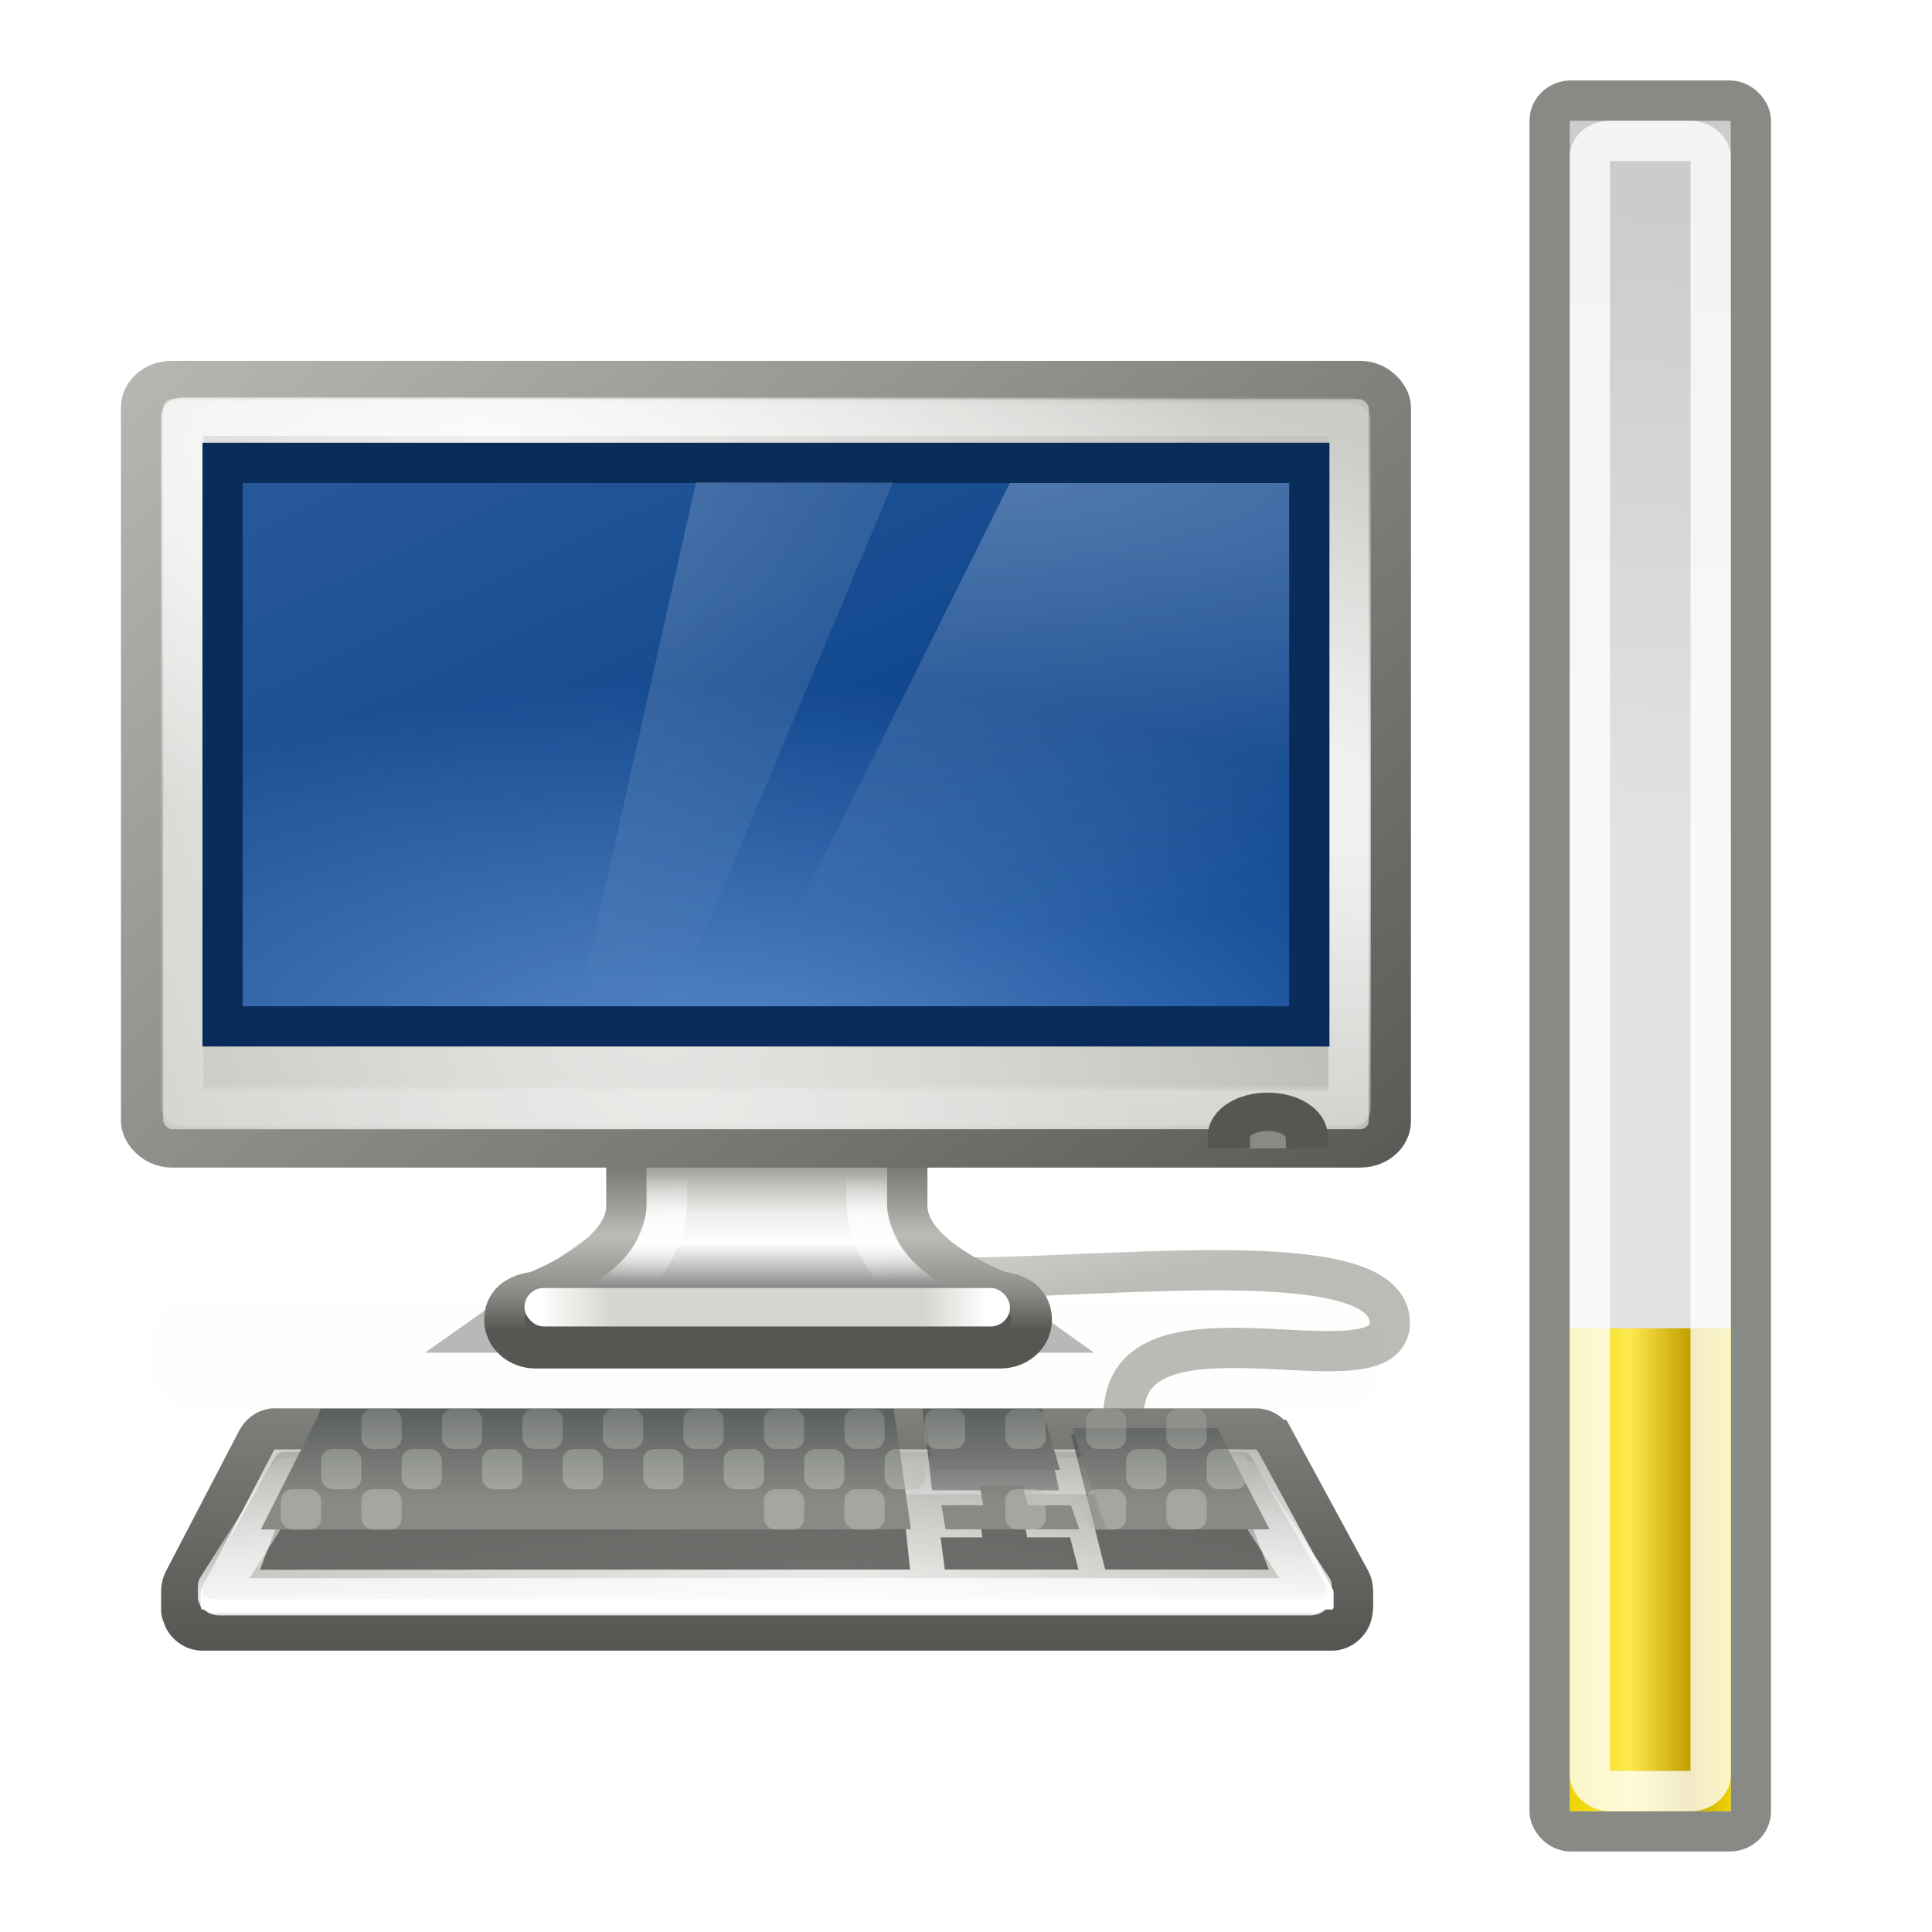 <?xml version="1.0" encoding="UTF-8" standalone="no"?>
<!-- Created with Inkscape (http://www.inkscape.org/) -->

<svg
   xmlns:dc="http://purl.org/dc/elements/1.1/"
   xmlns:cc="http://creativecommons.org/ns#"
   xmlns:rdf="http://www.w3.org/1999/02/22-rdf-syntax-ns#"
   xmlns:svg="http://www.w3.org/2000/svg"
   xmlns="http://www.w3.org/2000/svg"
   xmlns:xlink="http://www.w3.org/1999/xlink"
   xmlns:sodipodi="http://sodipodi.sourceforge.net/DTD/sodipodi-0.dtd"
   xmlns:inkscape="http://www.inkscape.org/namespaces/inkscape"
   width="48"
   height="48"
   id="svg4227"
   version="1.1"
   inkscape:version="0.48.4 r9939"
   sodipodi:docname="xfpm-computer-020.svg">
  <defs
     id="defs4229">
    <linearGradient
       id="linearGradient4304-6">
      <stop
         style="stop-color:#cccccc;stop-opacity:1;"
         offset="0"
         id="stop4306-6" />
      <stop
         style="stop-color:#e2e2e2;stop-opacity:1;"
         offset="1"
         id="stop4308-0" />
    </linearGradient>
    <linearGradient
       y2="20.639"
       x2="37.715"
       y1="5.171"
       x1="38.187"
       gradientTransform="matrix(0.384,0,0,1.004,26.022,1004.351)"
       gradientUnits="userSpaceOnUse"
       id="linearGradient3189"
       xlink:href="#linearGradient4304-6"
       inkscape:collect="always" />
    <linearGradient
       id="linearGradient9056-8-4-5">
      <stop
         id="stop9058-5-1-0"
         offset="0"
         style="stop-color:#edd400;stop-opacity:1" />
      <stop
         style="stop-color:#fce94f;stop-opacity:1"
         offset="0.372"
         id="stop9060-7-0-4" />
      <stop
         style="stop-color:#c4a000;stop-opacity:1"
         offset="0.744"
         id="stop9062-8-4-8" />
      <stop
         id="stop9064-8-7-1"
         offset="1"
         style="stop-color:#edd400;stop-opacity:1" />
    </linearGradient>
    <linearGradient
       y2="1045.862"
       x2="28"
       y1="1045.862"
       x1="26"
       gradientTransform="matrix(2,0,0,2.4,-13,-1466.707)"
       gradientUnits="userSpaceOnUse"
       id="linearGradient3174"
       xlink:href="#linearGradient9056-8-4-5"
       inkscape:collect="always" />
    <linearGradient
       inkscape:collect="always"
       xlink:href="#linearGradient3847"
       id="linearGradient10264"
       gradientUnits="userSpaceOnUse"
       gradientTransform="matrix(0.644,0,0,0.972,113.747,77.282)"
       x1="328.628"
       y1="74.433"
       x2="327.479"
       y2="67.362" />
    <linearGradient
       inkscape:collect="always"
       id="linearGradient3847">
      <stop
         style="stop-color:#babdb6;stop-opacity:1;"
         offset="0"
         id="stop3849" />
      <stop
         style="stop-color:#babdb6;stop-opacity:0;"
         offset="1"
         id="stop3851" />
    </linearGradient>
    <filter
       height="2.339"
       y="-0.669"
       width="1.122"
       x="-0.061"
       id="filter6655-4"
       inkscape:collect="always"
       color-interpolation-filters="sRGB">
      <feGaussianBlur
         id="feGaussianBlur6657-9"
         stdDeviation="1.168"
         inkscape:collect="always" />
    </filter>
    <linearGradient
       inkscape:collect="always"
       xlink:href="#linearGradient4772-4"
       id="linearGradient10094"
       gradientUnits="userSpaceOnUse"
       x1="327.92"
       y1="93.75"
       x2="327.92"
       y2="88.849" />
    <linearGradient
       inkscape:collect="always"
       id="linearGradient4772-4">
      <stop
         style="stop-color:#000000;stop-opacity:1;"
         offset="0"
         id="stop4774-4" />
      <stop
         style="stop-color:#000000;stop-opacity:0;"
         offset="1"
         id="stop4776-0" />
    </linearGradient>
    <filter
       inkscape:collect="always"
       id="filter4768-3"
       x="-0.114"
       width="1.228"
       y="-0.568"
       height="2.135"
       color-interpolation-filters="sRGB">
      <feGaussianBlur
         inkscape:collect="always"
         stdDeviation="0.946"
         id="feGaussianBlur4770-1" />
    </filter>
    <linearGradient
       inkscape:collect="always"
       xlink:href="#linearGradient4693-9"
       id="linearGradient10082"
       gradientUnits="userSpaceOnUse"
       gradientTransform="matrix(0.688,0,0,0.704,99.031,88.958)"
       x1="320.281"
       y1="86.743"
       x2="320.281"
       y2="93.069" />
    <linearGradient
       id="linearGradient4693-9">
      <stop
         id="stop4695-1"
         offset="0"
         style="stop-color:#555753;stop-opacity:1" />
      <stop
         style="stop-color:#babdb6;stop-opacity:1"
         offset="0.301"
         id="stop4701-9" />
      <stop
         id="stop3408-7"
         offset="0.48"
         style="stop-color:#eeeeec;stop-opacity:1" />
      <stop
         style="stop-color:#ffffff;stop-opacity:1"
         offset="0.643"
         id="stop4699-7" />
      <stop
         id="stop4697-0"
         offset="1"
         style="stop-color:#555753;stop-opacity:1" />
    </linearGradient>
    <linearGradient
       inkscape:collect="always"
       xlink:href="#linearGradient2712-6"
       id="linearGradient10084"
       gradientUnits="userSpaceOnUse"
       gradientTransform="matrix(0.688,0,0,0.704,99.031,88.958)"
       x1="325.812"
       y1="86.909"
       x2="325.812"
       y2="93.876" />
    <linearGradient
       id="linearGradient2712-6">
      <stop
         id="stop2714-7"
         offset="0"
         style="stop-color:#555753;stop-opacity:1" />
      <stop
         style="stop-color:#babdb6;stop-opacity:1"
         offset="0.52"
         id="stop2716-2" />
      <stop
         id="stop2718-8"
         offset="0.817"
         style="stop-color:#888a85;stop-opacity:1" />
      <stop
         id="stop2720-6"
         offset="1"
         style="stop-color:#555753;stop-opacity:1" />
    </linearGradient>
    <radialGradient
       inkscape:collect="always"
       xlink:href="#linearGradient4713-4"
       id="radialGradient10086"
       gradientUnits="userSpaceOnUse"
       gradientTransform="matrix(1.274,1.1189841e-8,0,0.158,-88.512,138.061)"
       cx="320.031"
       cy="91.506"
       fx="320.031"
       fy="91.506"
       r="8.438" />
    <linearGradient
       inkscape:collect="always"
       id="linearGradient4713-4">
      <stop
         style="stop-color:#ffffff;stop-opacity:1;"
         offset="0"
         id="stop4715-2" />
      <stop
         style="stop-color:#ffffff;stop-opacity:0;"
         offset="1"
         id="stop4717-2" />
    </linearGradient>
    <linearGradient
       inkscape:collect="always"
       xlink:href="#linearGradient2715-4"
       id="linearGradient10088"
       gradientUnits="userSpaceOnUse"
       gradientTransform="matrix(0.67,0,0,0.956,104.587,65.046)"
       x1="311.625"
       y1="93.5"
       x2="328.25"
       y2="93.5" />
    <linearGradient
       id="linearGradient2715-4">
      <stop
         id="stop2717-6"
         offset="0"
         style="stop-color:#ffffff;stop-opacity:1;" />
      <stop
         style="stop-color:#d3d7cf;stop-opacity:1"
         offset="0.162"
         id="stop2719-9" />
      <stop
         id="stop2721-4"
         offset="0.856"
         style="stop-color:#d3d7cf;stop-opacity:1" />
      <stop
         id="stop2723-6"
         offset="1"
         style="stop-color:#ffffff;stop-opacity:1" />
    </linearGradient>
    <radialGradient
       inkscape:collect="always"
       xlink:href="#linearGradient4654-4"
       id="radialGradient10076"
       gradientUnits="userSpaceOnUse"
       gradientTransform="matrix(0.776,2.944,-0.74,0.202,114.423,-805.602)"
       cx="314.31"
       cy="61.655"
       fx="314.31"
       fy="61.655"
       r="23" />
    <linearGradient
       inkscape:collect="always"
       id="linearGradient4654-4">
      <stop
         style="stop-color:#eeeeec;stop-opacity:1"
         offset="0"
         id="stop4656-5" />
      <stop
         style="stop-color:#babdb6;stop-opacity:1"
         offset="1"
         id="stop4658-2" />
    </linearGradient>
    <linearGradient
       inkscape:collect="always"
       xlink:href="#linearGradient5538-5"
       id="linearGradient10078"
       gradientUnits="userSpaceOnUse"
       gradientTransform="matrix(0.689,0,0,0.7,98.556,90.315)"
       x1="333.25"
       y1="97"
       x2="293"
       y2="54.018" />
    <linearGradient
       id="linearGradient5538-5"
       inkscape:collect="always">
      <stop
         id="stop5540-8"
         offset="0"
         style="stop-color:#555753;stop-opacity:1;" />
      <stop
         id="stop5542-7"
         offset="1"
         style="stop-color:#babdb6;stop-opacity:1" />
    </linearGradient>
    <radialGradient
       inkscape:collect="always"
       xlink:href="#linearGradient4646-4"
       id="radialGradient10080"
       gradientUnits="userSpaceOnUse"
       gradientTransform="matrix(-2.084,-0.717,0.144,-0.422,965.518,393.216)"
       cx="314.369"
       cy="75.284"
       fx="314.369"
       fy="75.284"
       r="22" />
    <linearGradient
       inkscape:collect="always"
       id="linearGradient4646-4">
      <stop
         style="stop-color:#ffffff;stop-opacity:1;"
         offset="0"
         id="stop4648-4" />
      <stop
         style="stop-color:#ffffff;stop-opacity:0.1"
         offset="1"
         id="stop4650-3" />
    </linearGradient>
    <radialGradient
       inkscape:collect="always"
       xlink:href="#linearGradient12756-9-6"
       id="radialGradient12926"
       gradientUnits="userSpaceOnUse"
       gradientTransform="matrix(1.177,0,0,0.514,275.591,108.185)"
       cx="35.982"
       cy="74.955"
       fx="35.982"
       fy="74.955"
       r="19" />
    <linearGradient
       id="linearGradient12756-9-6">
      <stop
         style="stop-color:#5789ca;stop-opacity:1"
         offset="0"
         id="stop12758-0-9" />
      <stop
         style="stop-color:#023c88;stop-opacity:1"
         offset="1"
         id="stop12760-5-4" />
    </linearGradient>
    <linearGradient
       inkscape:collect="always"
       xlink:href="#linearGradient5687-4"
       id="linearGradient2820"
       gradientUnits="userSpaceOnUse"
       gradientTransform="matrix(0.125,0,0,0.105,300.5,124.452)"
       x1="88"
       y1="44.5"
       x2="178"
       y2="202.5" />
    <linearGradient
       inkscape:collect="always"
       id="linearGradient5687-4">
      <stop
         style="stop-color:#ffffff;stop-opacity:1;"
         offset="0"
         id="stop5689-7" />
      <stop
         style="stop-color:#ffffff;stop-opacity:0;"
         offset="1"
         id="stop5691-6" />
    </linearGradient>
    <radialGradient
       inkscape:collect="always"
       xlink:href="#linearGradient4788-6"
       id="radialGradient2822"
       gradientUnits="userSpaceOnUse"
       gradientTransform="matrix(3.654,3.5088616e-8,0,0.869,-871.678,81.613)"
       cx="327.5"
       cy="58"
       fx="327.5"
       fy="58"
       r="12.5" />
    <linearGradient
       inkscape:collect="always"
       id="linearGradient4788-6">
      <stop
         style="stop-color:#ffffff;stop-opacity:1;"
         offset="0"
         id="stop4790-1" />
      <stop
         style="stop-color:#ffffff;stop-opacity:0;"
         offset="1"
         id="stop4792-63" />
    </linearGradient>
    <radialGradient
       inkscape:collect="always"
       xlink:href="#linearGradient4788-7-8"
       id="radialGradient2824"
       gradientUnits="userSpaceOnUse"
       gradientTransform="matrix(-1.489,6.543068e-7,0.063,-1.061,793.032,193.52)"
       cx="326.021"
       cy="58"
       fx="326.021"
       fy="58"
       r="12.5" />
    <linearGradient
       inkscape:collect="always"
       id="linearGradient4788-7-8">
      <stop
         style="stop-color:#ffffff;stop-opacity:1;"
         offset="0"
         id="stop4790-8-8" />
      <stop
         style="stop-color:#ffffff;stop-opacity:0;"
         offset="1"
         id="stop4792-6-9" />
    </linearGradient>
    <linearGradient
       inkscape:collect="always"
       xlink:href="#linearGradient2740"
       id="linearGradient10391"
       gradientUnits="userSpaceOnUse"
       x1="147.5"
       y1="353.404"
       x2="145.437"
       y2="404.662" />
    <linearGradient
       id="linearGradient2740">
      <stop
         style="stop-color:#888a85;stop-opacity:1"
         offset="0"
         id="stop2742" />
      <stop
         style="stop-color:#888a85;stop-opacity:0;"
         offset="1"
         id="stop2744" />
    </linearGradient>
    <linearGradient
       inkscape:collect="always"
       xlink:href="#linearGradient4538"
       id="linearGradient10393"
       gradientUnits="userSpaceOnUse"
       x1="110.532"
       y1="416.369"
       x2="110.532"
       y2="360.967" />
    <linearGradient
       id="linearGradient4538">
      <stop
         style="stop-color:#555753;stop-opacity:1;"
         offset="0"
         id="stop4540" />
      <stop
         style="stop-color:#888a85;stop-opacity:1"
         offset="1"
         id="stop4542" />
    </linearGradient>
    <clipPath
       clipPathUnits="userSpaceOnUse"
       id="clipPath3519">
      <path
         inkscape:connector-curvature="0"
         sodipodi:nodetypes="cccsccccsccsscsccccc"
         id="path3521"
         d="m 49.053,377.918 c -0.711,0.073 -1.34,0.492 -1.68,1.12 l -14.28,26.383 c -0.172,0.324 -0.255,0.673 -0.249,1.027 1.72e-4,0.011 -3.28e-4,0.021 0,0.031 l 0,2.987 0,0.311 0.062,0 c 0.045,0.26 0.109,0.513 0.249,0.747 0.388,0.649 1.08,1.054 1.836,1.058 l 220.863,0 c 0.765,0.002 1.477,-0.399 1.867,-1.058 0.137,-0.232 0.206,-0.489 0.249,-0.747 0.049,-0.291 0.062,-0.871 0.062,-0.871 l 0,-2.084 c 0,-0.492 -0.035,-0.987 -0.28,-1.431 L 242.911,379.007 c -0.389,-0.68 -1.115,-1.097 -1.898,-1.089 l -191.742,0 c -0.073,-0.004 -0.145,-0.004 -0.218,0 z"
         style="fill:#000000;fill-opacity:1;stroke:none;display:inline;enable-background:new" />
    </clipPath>
    <radialGradient
       inkscape:collect="always"
       xlink:href="#linearGradient2748"
       id="radialGradient10395"
       gradientUnits="userSpaceOnUse"
       gradientTransform="matrix(-0.995,-1.723,1.125,-0.65,7.412,817.829)"
       cx="139.852"
       cy="260.935"
       fx="139.852"
       fy="260.935"
       r="112.594" />
    <linearGradient
       inkscape:collect="always"
       id="linearGradient2748">
      <stop
         style="stop-color:#eeeeec;stop-opacity:1"
         offset="0"
         id="stop2750" />
      <stop
         style="stop-color:#babdb6;stop-opacity:1"
         offset="1"
         id="stop2752" />
    </linearGradient>
    <filter
       inkscape:collect="always"
       id="filter3523"
       x="-0.006"
       width="1.012"
       y="-0.366"
       height="1.733"
       color-interpolation-filters="sRGB">
      <feGaussianBlur
         inkscape:collect="always"
         stdDeviation="0.572"
         id="feGaussianBlur3525" />
    </filter>
    <linearGradient
       inkscape:collect="always"
       xlink:href="#linearGradient2740"
       id="linearGradient10397"
       gradientUnits="userSpaceOnUse"
       x1="147.5"
       y1="353.404"
       x2="145.437"
       y2="404.662" />
    <linearGradient
       inkscape:collect="always"
       xlink:href="#linearGradient3833"
       id="linearGradient10399"
       gradientUnits="userSpaceOnUse"
       x1="178.917"
       y1="409.985"
       x2="178.917"
       y2="371.447" />
    <linearGradient
       inkscape:collect="always"
       id="linearGradient3833">
      <stop
         style="stop-color:#ffffff;stop-opacity:1;"
         offset="0"
         id="stop3835" />
      <stop
         style="stop-color:#ffffff;stop-opacity:0;"
         offset="1"
         id="stop3837" />
    </linearGradient>
    <linearGradient
       inkscape:collect="always"
       xlink:href="#linearGradient4574"
       id="linearGradient10401"
       gradientUnits="userSpaceOnUse"
       gradientTransform="matrix(0.597,0,0,0.6,178.035,99.8)"
       x1="316.183"
       y1="83.225"
       x2="316.183"
       y2="90.82" />
    <linearGradient
       inkscape:collect="always"
       id="linearGradient4574">
      <stop
         style="stop-color:#2e3436;stop-opacity:1"
         offset="0"
         id="stop4576" />
      <stop
         style="stop-color:#888a85;stop-opacity:1"
         offset="1"
         id="stop4578" />
    </linearGradient>
    <linearGradient
       inkscape:collect="always"
       xlink:href="#linearGradient6481"
       id="linearGradient10459"
       gradientUnits="userSpaceOnUse"
       x1="319.5"
       y1="150.005"
       x2="319.5"
       y2="146.204" />
    <linearGradient
       inkscape:collect="always"
       id="linearGradient6481">
      <stop
         style="stop-color:#babdb6;stop-opacity:1;"
         offset="0"
         id="stop6483" />
      <stop
         style="stop-color:#babdb6;stop-opacity:0;"
         offset="1"
         id="stop6485" />
    </linearGradient>
    <linearGradient
       inkscape:collect="always"
       xlink:href="#linearGradient6481"
       id="linearGradient10403"
       gradientUnits="userSpaceOnUse"
       x1="319.5"
       y1="150.005"
       x2="319.5"
       y2="146.204" />
    <linearGradient
       inkscape:collect="always"
       xlink:href="#linearGradient6481"
       id="linearGradient10405"
       gradientUnits="userSpaceOnUse"
       x1="319.5"
       y1="150.005"
       x2="319.5"
       y2="146.204" />
    <linearGradient
       inkscape:collect="always"
       xlink:href="#linearGradient6481"
       id="linearGradient10407"
       gradientUnits="userSpaceOnUse"
       x1="319.5"
       y1="150.005"
       x2="319.5"
       y2="146.204" />
    <linearGradient
       inkscape:collect="always"
       xlink:href="#linearGradient6481"
       id="linearGradient10409"
       gradientUnits="userSpaceOnUse"
       x1="319.5"
       y1="150.005"
       x2="319.5"
       y2="146.204" />
    <linearGradient
       inkscape:collect="always"
       xlink:href="#linearGradient6481"
       id="linearGradient10411"
       gradientUnits="userSpaceOnUse"
       x1="319.5"
       y1="150.005"
       x2="319.5"
       y2="146.204" />
    <linearGradient
       inkscape:collect="always"
       xlink:href="#linearGradient6481"
       id="linearGradient10413"
       gradientUnits="userSpaceOnUse"
       x1="319.5"
       y1="150.005"
       x2="319.5"
       y2="146.204" />
    <linearGradient
       inkscape:collect="always"
       xlink:href="#linearGradient6481"
       id="linearGradient10415"
       gradientUnits="userSpaceOnUse"
       x1="319.5"
       y1="150.005"
       x2="319.5"
       y2="146.204" />
    <linearGradient
       inkscape:collect="always"
       xlink:href="#linearGradient6481"
       id="linearGradient10417"
       gradientUnits="userSpaceOnUse"
       x1="319.5"
       y1="150.005"
       x2="319.5"
       y2="146.204" />
    <linearGradient
       inkscape:collect="always"
       xlink:href="#linearGradient6481"
       id="linearGradient10419"
       gradientUnits="userSpaceOnUse"
       x1="319.5"
       y1="150.005"
       x2="319.5"
       y2="146.204" />
    <linearGradient
       inkscape:collect="always"
       xlink:href="#linearGradient6481"
       id="linearGradient10421"
       gradientUnits="userSpaceOnUse"
       x1="319.5"
       y1="150.005"
       x2="319.5"
       y2="146.204" />
    <linearGradient
       inkscape:collect="always"
       xlink:href="#linearGradient6481"
       id="linearGradient10423"
       gradientUnits="userSpaceOnUse"
       x1="319.5"
       y1="150.005"
       x2="319.5"
       y2="146.204" />
    <linearGradient
       inkscape:collect="always"
       xlink:href="#linearGradient6481"
       id="linearGradient10425"
       gradientUnits="userSpaceOnUse"
       x1="319.5"
       y1="150.005"
       x2="319.5"
       y2="146.204" />
    <linearGradient
       inkscape:collect="always"
       xlink:href="#linearGradient6481"
       id="linearGradient10427"
       gradientUnits="userSpaceOnUse"
       x1="319.5"
       y1="150.005"
       x2="319.5"
       y2="146.204" />
    <linearGradient
       inkscape:collect="always"
       xlink:href="#linearGradient6481"
       id="linearGradient10429"
       gradientUnits="userSpaceOnUse"
       x1="319.5"
       y1="150.005"
       x2="319.5"
       y2="146.204" />
    <linearGradient
       inkscape:collect="always"
       xlink:href="#linearGradient6481"
       id="linearGradient10431"
       gradientUnits="userSpaceOnUse"
       x1="319.5"
       y1="150.005"
       x2="319.5"
       y2="146.204" />
    <linearGradient
       inkscape:collect="always"
       xlink:href="#linearGradient6481"
       id="linearGradient10433"
       gradientUnits="userSpaceOnUse"
       x1="319.5"
       y1="150.005"
       x2="319.5"
       y2="146.204" />
    <linearGradient
       inkscape:collect="always"
       xlink:href="#linearGradient6481"
       id="linearGradient10435"
       gradientUnits="userSpaceOnUse"
       x1="319.5"
       y1="150.005"
       x2="319.5"
       y2="146.204" />
    <linearGradient
       inkscape:collect="always"
       xlink:href="#linearGradient6481"
       id="linearGradient10437"
       gradientUnits="userSpaceOnUse"
       x1="319.5"
       y1="150.005"
       x2="319.5"
       y2="146.204" />
    <linearGradient
       inkscape:collect="always"
       xlink:href="#linearGradient6481"
       id="linearGradient10439"
       gradientUnits="userSpaceOnUse"
       x1="319.5"
       y1="150.005"
       x2="319.5"
       y2="146.204" />
    <linearGradient
       inkscape:collect="always"
       xlink:href="#linearGradient6481"
       id="linearGradient10441"
       gradientUnits="userSpaceOnUse"
       x1="319.5"
       y1="150.005"
       x2="319.5"
       y2="146.204" />
    <linearGradient
       inkscape:collect="always"
       xlink:href="#linearGradient6481"
       id="linearGradient10443"
       gradientUnits="userSpaceOnUse"
       x1="319.5"
       y1="150.005"
       x2="319.5"
       y2="146.204" />
    <linearGradient
       inkscape:collect="always"
       xlink:href="#linearGradient6481"
       id="linearGradient10445"
       gradientUnits="userSpaceOnUse"
       x1="319.5"
       y1="150.005"
       x2="319.5"
       y2="146.204" />
    <linearGradient
       inkscape:collect="always"
       xlink:href="#linearGradient6481"
       id="linearGradient10447"
       gradientUnits="userSpaceOnUse"
       x1="319.5"
       y1="150.005"
       x2="319.5"
       y2="146.204" />
    <linearGradient
       inkscape:collect="always"
       xlink:href="#linearGradient6481"
       id="linearGradient10449"
       gradientUnits="userSpaceOnUse"
       x1="319.5"
       y1="150.005"
       x2="319.5"
       y2="146.204" />
    <linearGradient
       inkscape:collect="always"
       xlink:href="#linearGradient6481"
       id="linearGradient10451"
       gradientUnits="userSpaceOnUse"
       x1="319.5"
       y1="150.005"
       x2="319.5"
       y2="146.204" />
    <linearGradient
       inkscape:collect="always"
       xlink:href="#linearGradient6481"
       id="linearGradient10453"
       gradientUnits="userSpaceOnUse"
       x1="319.5"
       y1="150.005"
       x2="319.5"
       y2="146.204" />
    <linearGradient
       inkscape:collect="always"
       xlink:href="#linearGradient6481"
       id="linearGradient10455"
       gradientUnits="userSpaceOnUse"
       x1="319.5"
       y1="150.005"
       x2="319.5"
       y2="146.204" />
    <linearGradient
       inkscape:collect="always"
       xlink:href="#linearGradient6481"
       id="linearGradient10457"
       gradientUnits="userSpaceOnUse"
       x1="319.5"
       y1="150.005"
       x2="319.5"
       y2="146.204" />
  </defs>
  <sodipodi:namedview
     id="base"
     pagecolor="#ffffff"
     bordercolor="#666666"
     borderopacity="1.0"
     inkscape:pageopacity="0.0"
     inkscape:pageshadow="2"
     inkscape:zoom="11.2"
     inkscape:cx="20.080853"
     inkscape:cy="33.016755"
     inkscape:document-units="px"
     inkscape:current-layer="layer1"
     showgrid="true"
     inkscape:window-width="1530"
     inkscape:window-height="1171"
     inkscape:window-x="457"
     inkscape:window-y="25"
     inkscape:window-maximized="0">
    <inkscape:grid
       type="xygrid"
       id="grid3061"
       empspacing="5"
       visible="true"
       enabled="true"
       snapvisiblegridlinesonly="true" />
  </sodipodi:namedview>
  <g
     inkscape:label="Layer 1"
     inkscape:groupmode="layer"
     id="layer1"
     transform="translate(0,-1004.362)">
    <rect
       style="color:#000000;fill:url(#linearGradient3189);fill-opacity:1;fill-rule:evenodd;stroke:#888a85;stroke-width:1;stroke-linecap:butt;stroke-linejoin:round;stroke-miterlimit:4;stroke-opacity:1;stroke-dasharray:none;stroke-dashoffset:0;marker:none;visibility:visible;display:inline;overflow:visible"
       id="rect4302"
       width="5"
       height="43"
       x="38.5"
       y="1006.862"
       rx="0.525"
       ry="0.5" />
    <rect
       style="fill:url(#linearGradient3174);fill-opacity:1;stroke:none"
       id="rect4516-6"
       width="4"
       height="12"
       x="39"
       y="1037.362" />
    <rect
       ry="0.395"
       rx="0.5"
       y="1007.862"
       x="39.5"
       height="41"
       width="3"
       id="rect4312"
       style="opacity:0.78;color:#000000;fill:none;stroke:#ffffff;stroke-width:1;stroke-linecap:butt;stroke-linejoin:round;stroke-miterlimit:4;stroke-opacity:1;stroke-dasharray:none;stroke-dashoffset:0;marker:none;visibility:visible;display:inline;overflow:visible" />
    <g
       transform="translate(-299.97,887.362)"
       style="display:inline;enable-background:new"
       id="g9691">
      <path
         sodipodi:nodetypes="csss"
         id="path4941"
         d="m 329.564,156.5 c 0,0 -2.117,-2.757 -1.623,-4.796 0.602,-2.482 6.559,-0.089 6.559,-1.837 0,-2.806 -13.451,0.082 -13.794,-1.837"
         style="fill:none;stroke:url(#linearGradient10264);stroke-width:1;stroke-linecap:butt;stroke-linejoin:miter;stroke-miterlimit:4;stroke-opacity:1;stroke-dasharray:none;display:inline;enable-background:new"
         inkscape:connector-curvature="0" />
      <g
         id="g10096"
         style="display:inline;enable-background:new">
        <g
           id="g2831"
           transform="translate(0,-5)">
          <rect
             style="opacity:0.06;fill:#2e3436;fill-opacity:1;fill-rule:nonzero;stroke:none;stroke-width:1;marker:none;visibility:visible;display:inline;overflow:visible;filter:url(#filter6655-4);enable-background:accumulate"
             id="rect2678"
             width="46"
             height="4.188"
             x="297"
             y="90.812"
             rx="1.581"
             ry="1.439"
             transform="matrix(0.665,0,0,0.657,106.205,94.631)" />
          <path
             transform="matrix(0.894,0,0,0.859,32.831,74.003)"
             sodipodi:nodetypes="ccccc"
             id="path2680"
             d="m 316.057,91 7.776,0 5.384,4 -18.592,0 5.432,-4 z"
             style="opacity:0.526;fill:url(#linearGradient10094);fill-opacity:1;stroke:none;filter:url(#filter4768-3)"
             inkscape:connector-curvature="0" />
        </g>
        <g
           id="g2826"
           transform="translate(0,-5)">
          <path
             sodipodi:nodetypes="cccsccscccc"
             id="path2682"
             d="m 315.531,147.05 c 0,0 0,4.929 0,4.929 -0.015,1.269 -2.258,2.112 -2.258,2.112 -0.517,0.062 -0.773,0.314 -0.773,0.704 0,0.39 0.348,0.704 0.773,0.704 l 11.559,0 c 0.426,0 0.773,-0.314 0.773,-0.704 0,-0.39 -0.257,-0.642 -0.773,-0.704 0,0 -2.305,-0.844 -2.32,-2.112 0,0 0,-4.929 0,-4.929 l -6.98,0 z"
             style="fill:url(#linearGradient10082);fill-opacity:1;stroke:url(#linearGradient10084);stroke-width:1;stroke-linecap:round;stroke-linejoin:round;stroke-miterlimit:4;stroke-opacity:1;stroke-dasharray:none;stroke-dashoffset:0.5;display:inline;enable-background:new"
             inkscape:connector-curvature="0" />
          <path
             sodipodi:nodetypes="ccccccc"
             id="path2692"
             d="m 316.543,147.781 c 0,1.051 0,4.082 0,4.082 0,0.857 -0.718,2.713 -2.947,2.707 l 10.914,0 c -2.247,0 -3.01,-1.847 -3.01,-2.707 0,0 0,-3.031 0,-4.082 l -4.957,0 z"
             style="fill:none;stroke:url(#radialGradient10086);stroke-width:1;stroke-linecap:round;stroke-linejoin:round;stroke-miterlimit:4;stroke-opacity:1;stroke-dashoffset:0.5;display:inline;enable-background:new"
             inkscape:connector-curvature="0" />
          <rect
             ry="0.478"
             rx="0.478"
             y="154"
             x="313"
             height="0.956"
             width="12.062"
             id="rect2694"
             style="fill:url(#linearGradient10088);fill-opacity:1;stroke:none;display:inline;enable-background:new" />
        </g>
        <g
           id="g2840"
           transform="matrix(1,0,0,0.909,0,9.636)">
          <g
             id="g2835">
            <rect
               style="fill:url(#radialGradient10076);fill-opacity:1;stroke:url(#linearGradient10078);stroke-width:1.049;stroke-linecap:round;stroke-linejoin:round;stroke-miterlimit:4;stroke-opacity:1;stroke-dasharray:none;stroke-dashoffset:0.5"
               id="rect2686"
               width="31"
               height="21"
               x="303.5"
               y="128.5"
               rx="0.732"
               ry="0.744" />
            <rect
               style="fill:none;stroke:url(#radialGradient10080);stroke-width:1.049;stroke-linecap:round;stroke-linejoin:round;stroke-miterlimit:4;stroke-opacity:1;stroke-dasharray:none;stroke-dashoffset:0.5;display:inline;enable-background:new"
               id="rect2690"
               width="29"
               height="18.938"
               x="304.5"
               y="129.5"
               rx="0"
               ry="0" />
            <rect
               style="opacity:0.15;fill:none;stroke:#ffffff;stroke-width:1.049;stroke-linecap:round;stroke-linejoin:round;stroke-miterlimit:4;stroke-opacity:1;stroke-dasharray:none;stroke-dashoffset:0.5;display:inline;enable-background:new"
               id="rect2698"
               width="29"
               height="18.7"
               x="304.5"
               y="129.65"
               rx="0"
               ry="0" />
          </g>
          <path
             sodipodi:nodetypes="cscss"
             id="path2700"
             d="m 330.505,149.5 c 0,0 -0.005,-0.335 -0.005,-0.335 0,-0.369 0.431,-0.665 0.967,-0.665 0.535,0 0.967,0.297 0.967,0.665 0,0 0.015,0.332 0.015,0.332"
             style="fill:#888a85;fill-opacity:1;stroke:#555753;stroke-width:1.049;stroke-linecap:butt;stroke-linejoin:round;stroke-miterlimit:4;stroke-opacity:1;stroke-dashoffset:0.5"
             inkscape:connector-curvature="0" />
        </g>
        <g
           id="g2811"
           transform="translate(0,-3)">
          <rect
             style="color:#000000;fill:url(#radialGradient12926);fill-opacity:1;fill-rule:evenodd;stroke:#092c5a;stroke-width:1px;stroke-linecap:butt;stroke-linejoin:miter;stroke-opacity:1;marker:none;visibility:visible;display:inline;overflow:visible;enable-background:new"
             id="rect2688"
             width="27"
             height="14"
             x="305.5"
             y="131.5" />
          <rect
             y="132"
             x="306"
             height="13"
             width="26"
             id="rect3470"
             style="opacity:0.15;fill:url(#linearGradient2820);fill-opacity:1;fill-rule:evenodd;stroke:none;display:inline;enable-background:new" />
          <g
             id="g2807">
            <path
               style="opacity:0.245;fill:url(#radialGradient2822);fill-opacity:1;stroke:none"
               d="m 325.06,132 6.94,0 0,13.706 -13.767,0 L 325.06,132 z"
               id="path2696"
               sodipodi:nodetypes="ccccc"
               inkscape:connector-curvature="0" />
            <path
               sodipodi:nodetypes="ccccc"
               id="path10735"
               d="m 317.264,131.979 4.896,0 -5.297,12.646 -2.407,-0.142 2.808,-12.504 z"
               style="opacity:0.245;fill:url(#radialGradient2824);fill-opacity:1;stroke:none;display:inline;enable-background:new"
               inkscape:connector-curvature="0" />
          </g>
        </g>
      </g>
      <g
         transform="translate(-50,0)"
         id="g10352"
         style="display:inline;enable-background:new">
        <path
           sodipodi:type="inkscape:offset"
           inkscape:radius="2.1041079"
           inkscape:original="M 49.0625 377.90625 C 48.351795 377.97898 47.715484 378.40319 47.375 379.03125 L 33.09375 405.40625 C 32.921854 405.73057 32.838 406.08368 32.84375 406.4375 C 32.843921 406.44806 32.843422 406.45818 32.84375 406.46875 L 32.84375 409.46875 L 32.84375 409.78125 L 32.90625 409.78125 C 32.951585 410.04087 33.016408 410.29742 33.15625 410.53125 C 33.544315 411.18013 34.243936 411.5896 35 411.59375 L 255.84375 411.59375 C 256.60912 411.59549 257.32874 411.18979 257.71875 410.53125 C 257.85619 410.2992 257.92557 410.03943 257.96875 409.78125 C 258.01748 409.48989 258.03125 408.90625 258.03125 408.90625 L 258.03125 406.8125 C 258.03125 406.32053 257.99454 405.81869 257.75 405.375 L 242.90625 379 C 242.51767 378.31998 241.78319 377.89854 241 377.90625 L 49.28125 377.90625 C 49.208701 377.90258 49.135047 377.90258 49.0625 377.90625 z "
           style="fill:url(#linearGradient10391);fill-opacity:1;stroke:url(#linearGradient10393);stroke-width:7.738;stroke-linecap:square;stroke-linejoin:miter;stroke-miterlimit:4;stroke-opacity:1;stroke-dasharray:none;stroke-dashoffset:0.361;display:inline;enable-background:new"
           id="path4945"
           d="m 48.844,375.812 c -1.408,0.144 -2.638,0.974 -3.312,2.219 L 31.25,404.406 c -0.335,0.633 -0.512,1.354 -0.5,2.062 -0.001,-0.077 -0.004,-0.056 0,0.062 l 0,2.938 0,0.312 A 2.104,2.104 0 0 0 31.125,411 c 0.076,0.22 0.073,0.382 0.219,0.625 0.76,1.27 2.148,2.054 3.656,2.062 l 220.844,0 c 1.512,0.003 2.912,-0.785 3.688,-2.094 0.33,-0.557 0.434,-1.075 0.5,-1.469 0.114,-0.679 0.094,-1.156 0.094,-1.156 a 2.104,2.104 0 0 0 0,-0.062 l 0,-2.094 c 0,-0.597 -0.006,-1.516 -0.531,-2.469 L 244.75,377.969 a 2.104,2.104 0 0 0 -0.031,0 C 243.954,376.631 242.539,375.808 241,375.812 l -0.031,0 -191.594,0 c -0.033,-0.002 -0.061,9.1e-4 -0.094,0 -0.111,-0.003 -0.201,-0.006 -0.312,0 a 2.104,2.104 0 0 0 -0.125,0 z"
           transform="matrix(0.127,0,0,0.132,350.559,102.893)" />
        <g
           style="display:inline;enable-background:new"
           id="g4947"
           clip-path="url(#clipPath3519)"
           transform="matrix(0.124,0,0,0.119,350.928,108.098)">
          <path
             sodipodi:nodetypes="cccsccccsccsscsccccc"
             id="path4949"
             d="m 49.053,377.918 c -0.711,0.073 -1.34,0.492 -1.68,1.12 l -14.28,26.383 c -0.172,0.324 -0.255,0.673 -0.249,1.027 1.72e-4,0.011 -3.28e-4,0.021 0,0.031 l 0,2.987 0,0.311 0.062,0 c 0.045,0.26 0.109,0.513 0.249,0.747 0.388,0.649 1.08,1.054 1.836,1.058 l 220.863,0 c 0.765,0.002 1.477,-0.399 1.867,-1.058 0.137,-0.232 0.206,-0.489 0.249,-0.747 0.049,-0.291 0.062,-0.871 0.062,-0.871 l 0,-2.084 c 0,-0.492 -0.035,-0.987 -0.28,-1.431 L 242.911,379.007 c -0.389,-0.68 -1.115,-1.097 -1.898,-1.089 l -191.742,0 c -0.073,-0.004 -0.145,-0.004 -0.218,0 z"
             style="fill:url(#radialGradient10395);fill-opacity:1;stroke:none;display:inline;enable-background:new"
             inkscape:connector-curvature="0" />
          <path
             id="path4951"
             d="m 32.844,407.844 0,1.625 0,0.312 0.062,0 c 0.045,0.26 0.11,0.516 0.25,0.75 0.388,0.649 1.088,1.058 1.844,1.062 l 220.844,0 c 0.765,0.002 1.485,-0.404 1.875,-1.062 0.137,-0.232 0.207,-0.492 0.25,-0.75 0.049,-0.291 0.062,-0.875 0.062,-0.875 l 0,-1.062 c -0.41,0.504 -1.027,0.814 -1.688,0.812 l -221.844,0 c -0.653,-0.004 -1.25,-0.315 -1.656,-0.812 z"
             style="fill:#ffffff;fill-opacity:1;stroke:none;display:inline;filter:url(#filter3523);enable-background:new"
             inkscape:connector-curvature="0" />
          <path
             sodipodi:nodetypes="cccsccccsccsscsccccc"
             id="path4953"
             d="m 49.053,377.918 c -0.711,0.073 -1.34,0.492 -1.68,1.12 l -14.28,26.383 c -0.172,0.324 -0.255,0.673 -0.249,1.027 1.72e-4,0.011 -3.28e-4,0.021 0,0.031 l 0,2.987 0,0.311 0.062,0 c 0.045,0.26 0.109,0.513 0.249,0.747 0.388,0.649 1.08,1.054 1.836,1.058 l 220.863,0 c 0.765,0.002 1.477,-0.399 1.867,-1.058 0.137,-0.232 0.206,-0.489 0.249,-0.747 0.049,-0.291 0.062,-0.871 0.062,-0.871 l 0,-2.084 c 0,-0.492 -0.035,-0.987 -0.28,-1.431 L 242.911,379.007 c -0.389,-0.68 -1.115,-1.097 -1.898,-1.089 l -191.742,0 c -0.073,-0.004 -0.145,-0.004 -0.218,0 z"
             style="fill:url(#linearGradient10397);fill-opacity:1;stroke:none;display:inline;enable-background:new"
             inkscape:connector-curvature="0" />
        </g>
        <path
           style="opacity:0.831;fill:#555753;fill-opacity:1;fill-rule:evenodd;stroke:none;display:inline;enable-background:new"
           d="m 357.941,152 -1.511,4 16.151,-0.005 -0.427,-3.995 -14.213,0 z m 14.952,0 0.234,2.026 3.157,0 -0.442,-2.026 -2.95,0 z m 3.689,0.639 0.846,3.356 4.065,0 -1.299,-3.356 -3.611,0 z m -2.288,1.918 0.083,0.639 -1.039,0 0.106,0.799 3.32,0 -0.208,-0.799 -1.065,0 -0.132,-0.639 -1.065,0 z"
           id="path4955"
           sodipodi:nodetypes="cccccccccccccccccccccccc"
           inkscape:connector-curvature="0" />
        <path
           sodipodi:type="inkscape:offset"
           inkscape:radius="-2.5097508"
           inkscape:original="M 49.0625 377.90625 C 48.351795 377.97898 47.715484 378.40319 47.375 379.03125 L 33.09375 405.40625 C 32.921854 405.73057 32.838 406.08368 32.84375 406.4375 C 32.843921 406.44806 32.843422 406.45818 32.84375 406.46875 L 32.84375 409.46875 L 32.84375 409.78125 L 32.90625 409.78125 C 32.951585 410.04087 33.016408 410.29742 33.15625 410.53125 C 33.544315 411.18013 34.243936 411.5896 35 411.59375 L 255.84375 411.59375 C 256.60912 411.59549 257.32874 411.18979 257.71875 410.53125 C 257.85619 410.2992 257.92557 410.03943 257.96875 409.78125 C 258.01748 409.48989 258.03125 408.90625 258.03125 408.90625 L 258.03125 406.8125 C 258.03125 406.32053 257.99454 405.81869 257.75 405.375 L 242.90625 379 C 242.51767 378.31998 241.78319 377.89854 241 377.90625 L 49.28125 377.90625 C 49.208701 377.90258 49.135047 377.90258 49.0625 377.90625 z "
           style="opacity:0.845;fill:none;stroke:url(#linearGradient10399);stroke-width:8.819;stroke-linecap:square;stroke-linejoin:round;stroke-miterlimit:4;stroke-opacity:1;stroke-dasharray:none;stroke-dashoffset:0.361;display:inline;enable-background:new"
           id="path4957"
           d="m 49.5,380.406 -14.156,26.125 0,2.562 220.188,0 c 0.008,-0.108 -0.004,-0.138 0,-0.188 l 0,-0.062 0,-2.031 c 0,-0.367 -0.059,-0.383 0.031,-0.219 l -14.75,-26.188 -191.312,0 z"
           transform="matrix(0.123,0,0,0.105,351.081,113.718)" />
        <path
           style="fill:url(#linearGradient10401);fill-opacity:1;fill-rule:evenodd;stroke:none;display:inline;enable-background:new"
           d="m 357.961,152 -1.511,3 16.151,-0.004 -0.427,-2.996 -14.213,0 z m 14.952,0 0.234,1.519 3.157,0 -0.442,-1.519 -2.95,0 z m 3.689,0.479 0.846,2.517 4.065,0 -1.299,-2.517 -3.611,0 z m -2.288,1.438 0.083,0.479 -1.039,0 0.106,0.599 3.32,0 -0.208,-0.599 -1.065,0 -0.132,-0.479 -1.065,0 z"
           id="path4959"
           sodipodi:nodetypes="cccccccccccccccccccccccc"
           inkscape:connector-curvature="0" />
        <g
           id="g6429"
           style="fill:url(#linearGradient10459);fill-opacity:1"
           transform="translate(49.949,4)">
          <rect
             ry="0.281"
             rx="0.281"
             y="150"
             x="307"
             height="1"
             width="1"
             id="rect6011"
             style="opacity:0.554;fill:url(#linearGradient10403);fill-opacity:1;stroke:none;display:inline;enable-background:new" />
          <rect
             ry="0.281"
             rx="0.281"
             y="149"
             x="308"
             height="1"
             width="1"
             id="rect6013"
             style="opacity:0.554;fill:url(#linearGradient10405);fill-opacity:1;stroke:none;display:inline;enable-background:new" />
          <rect
             ry="0.281"
             rx="0.281"
             y="149"
             x="310"
             height="1"
             width="1"
             id="rect6019"
             style="opacity:0.554;fill:url(#linearGradient10407);fill-opacity:1;stroke:none;display:inline;enable-background:new" />
          <rect
             ry="0.281"
             rx="0.281"
             y="150"
             x="309"
             height="1"
             width="1"
             id="rect6023"
             style="opacity:0.554;fill:url(#linearGradient10409);fill-opacity:1;stroke:none;display:inline;enable-background:new" />
          <rect
             ry="0.281"
             rx="0.281"
             y="149"
             x="312"
             height="1"
             width="1"
             id="rect6027"
             style="opacity:0.554;fill:url(#linearGradient10411);fill-opacity:1;stroke:none;display:inline;enable-background:new" />
          <rect
             ry="0.281"
             rx="0.281"
             y="149"
             x="314"
             height="1"
             width="1"
             id="rect6029"
             style="opacity:0.554;fill:url(#linearGradient10413);fill-opacity:1;stroke:none;display:inline;enable-background:new" />
          <rect
             ry="0.281"
             rx="0.281"
             y="149"
             x="316"
             height="1"
             width="1"
             id="rect6035"
             style="opacity:0.554;fill:url(#linearGradient10415);fill-opacity:1;stroke:none;display:inline;enable-background:new" />
          <rect
             ry="0.281"
             rx="0.281"
             y="149"
             x="318"
             height="1"
             width="1"
             id="rect6043"
             style="opacity:0.554;fill:url(#linearGradient10417);fill-opacity:1;stroke:none;display:inline;enable-background:new" />
          <rect
             ry="0.281"
             rx="0.281"
             y="150"
             x="319"
             height="1"
             width="1"
             id="rect6049"
             style="opacity:0.554;fill:url(#linearGradient10419);fill-opacity:1;stroke:none;display:inline;enable-background:new" />
          <rect
             ry="0.281"
             rx="0.281"
             y="149"
             x="320"
             height="1"
             width="1"
             id="rect6051"
             style="opacity:0.554;fill:url(#linearGradient10421);fill-opacity:1;stroke:none;display:inline;enable-background:new" />
          <rect
             ry="0.281"
             rx="0.281"
             y="149"
             x="322"
             height="1"
             width="1"
             id="rect6053"
             style="opacity:0.554;fill:url(#linearGradient10423);fill-opacity:1;stroke:none;display:inline;enable-background:new" />
          <rect
             ry="0.281"
             rx="0.281"
             y="150"
             x="321"
             height="1"
             width="1"
             id="rect6059"
             style="opacity:0.554;fill:url(#linearGradient10425);fill-opacity:1;stroke:none;display:inline;enable-background:new" />
          <rect
             ry="0.281"
             rx="0.281"
             y="150"
             x="325"
             height="1"
             width="1"
             id="rect6061"
             style="opacity:0.554;fill:url(#linearGradient10427);fill-opacity:1;stroke:none;display:inline;enable-background:new" />
          <rect
             ry="0.281"
             rx="0.281"
             y="150"
             x="327"
             height="1"
             width="1"
             id="rect6075"
             style="opacity:0.554;fill:url(#linearGradient10429);fill-opacity:1;stroke:none;display:inline;enable-background:new" />
          <rect
             ry="0.281"
             rx="0.281"
             y="149"
             x="328"
             height="1"
             width="1"
             id="rect6079"
             style="opacity:0.554;fill:url(#linearGradient10431);fill-opacity:1;stroke:none;display:inline;enable-background:new" />
          <rect
             ry="0.281"
             rx="0.281"
             y="149"
             x="330"
             height="1"
             width="1"
             id="rect6081"
             style="opacity:0.554;fill:url(#linearGradient10433);fill-opacity:1;stroke:none;display:inline;enable-background:new" />
          <rect
             ry="0.281"
             rx="0.281"
             y="150"
             x="329"
             height="1"
             width="1"
             id="rect6085"
             style="opacity:0.554;fill:url(#linearGradient10435);fill-opacity:1;stroke:none;display:inline;enable-background:new" />
          <rect
             ry="0.281"
             rx="0.281"
             y="148"
             x="309"
             height="1"
             width="1"
             id="rect6129"
             style="opacity:0.554;fill:url(#linearGradient10437);fill-opacity:1;stroke:none;display:inline;enable-background:new" />
          <rect
             ry="0.281"
             rx="0.281"
             y="148"
             x="311"
             height="1"
             width="1"
             id="rect6131"
             style="opacity:0.554;fill:url(#linearGradient10439);fill-opacity:1;stroke:none;display:inline;enable-background:new" />
          <rect
             ry="0.281"
             rx="0.281"
             y="148"
             x="313"
             height="1"
             width="1"
             id="rect6137"
             style="opacity:0.554;fill:url(#linearGradient10441);fill-opacity:1;stroke:none;display:inline;enable-background:new" />
          <rect
             ry="0.281"
             rx="0.281"
             y="148"
             x="315"
             height="1"
             width="1"
             id="rect6139"
             style="opacity:0.554;fill:url(#linearGradient10443);fill-opacity:1;stroke:none;display:inline;enable-background:new" />
          <rect
             ry="0.281"
             rx="0.281"
             y="148"
             x="317"
             height="1"
             width="1"
             id="rect6145"
             style="opacity:0.554;fill:url(#linearGradient10445);fill-opacity:1;stroke:none;display:inline;enable-background:new" />
          <rect
             ry="0.281"
             rx="0.281"
             y="148"
             x="319"
             height="1"
             width="1"
             id="rect6147"
             style="opacity:0.554;fill:url(#linearGradient10447);fill-opacity:1;stroke:none;display:inline;enable-background:new" />
          <rect
             ry="0.281"
             rx="0.281"
             y="148"
             x="321"
             height="1"
             width="1"
             id="rect6153"
             style="opacity:0.554;fill:url(#linearGradient10449);fill-opacity:1;stroke:none;display:inline;enable-background:new" />
          <rect
             ry="0.281"
             rx="0.281"
             y="148"
             x="323"
             height="1"
             width="1"
             id="rect6155"
             style="opacity:0.554;fill:url(#linearGradient10451);fill-opacity:1;stroke:none;display:inline;enable-background:new" />
          <rect
             ry="0.281"
             rx="0.281"
             y="148"
             x="327"
             height="1"
             width="1"
             id="rect6161"
             style="opacity:0.554;fill:url(#linearGradient10453);fill-opacity:1;stroke:none;display:inline;enable-background:new" />
          <rect
             ry="0.281"
             rx="0.281"
             y="148"
             x="329"
             height="1"
             width="1"
             id="rect6163"
             style="opacity:0.554;fill:url(#linearGradient10455);fill-opacity:1;stroke:none;display:inline;enable-background:new" />
          <rect
             ry="0.281"
             rx="0.281"
             y="148"
             x="325"
             height="1"
             width="1"
             id="rect6173"
             style="opacity:0.554;fill:url(#linearGradient10457);fill-opacity:1;stroke:none;display:inline;enable-background:new" />
        </g>
      </g>
    </g>
  </g>
</svg>

